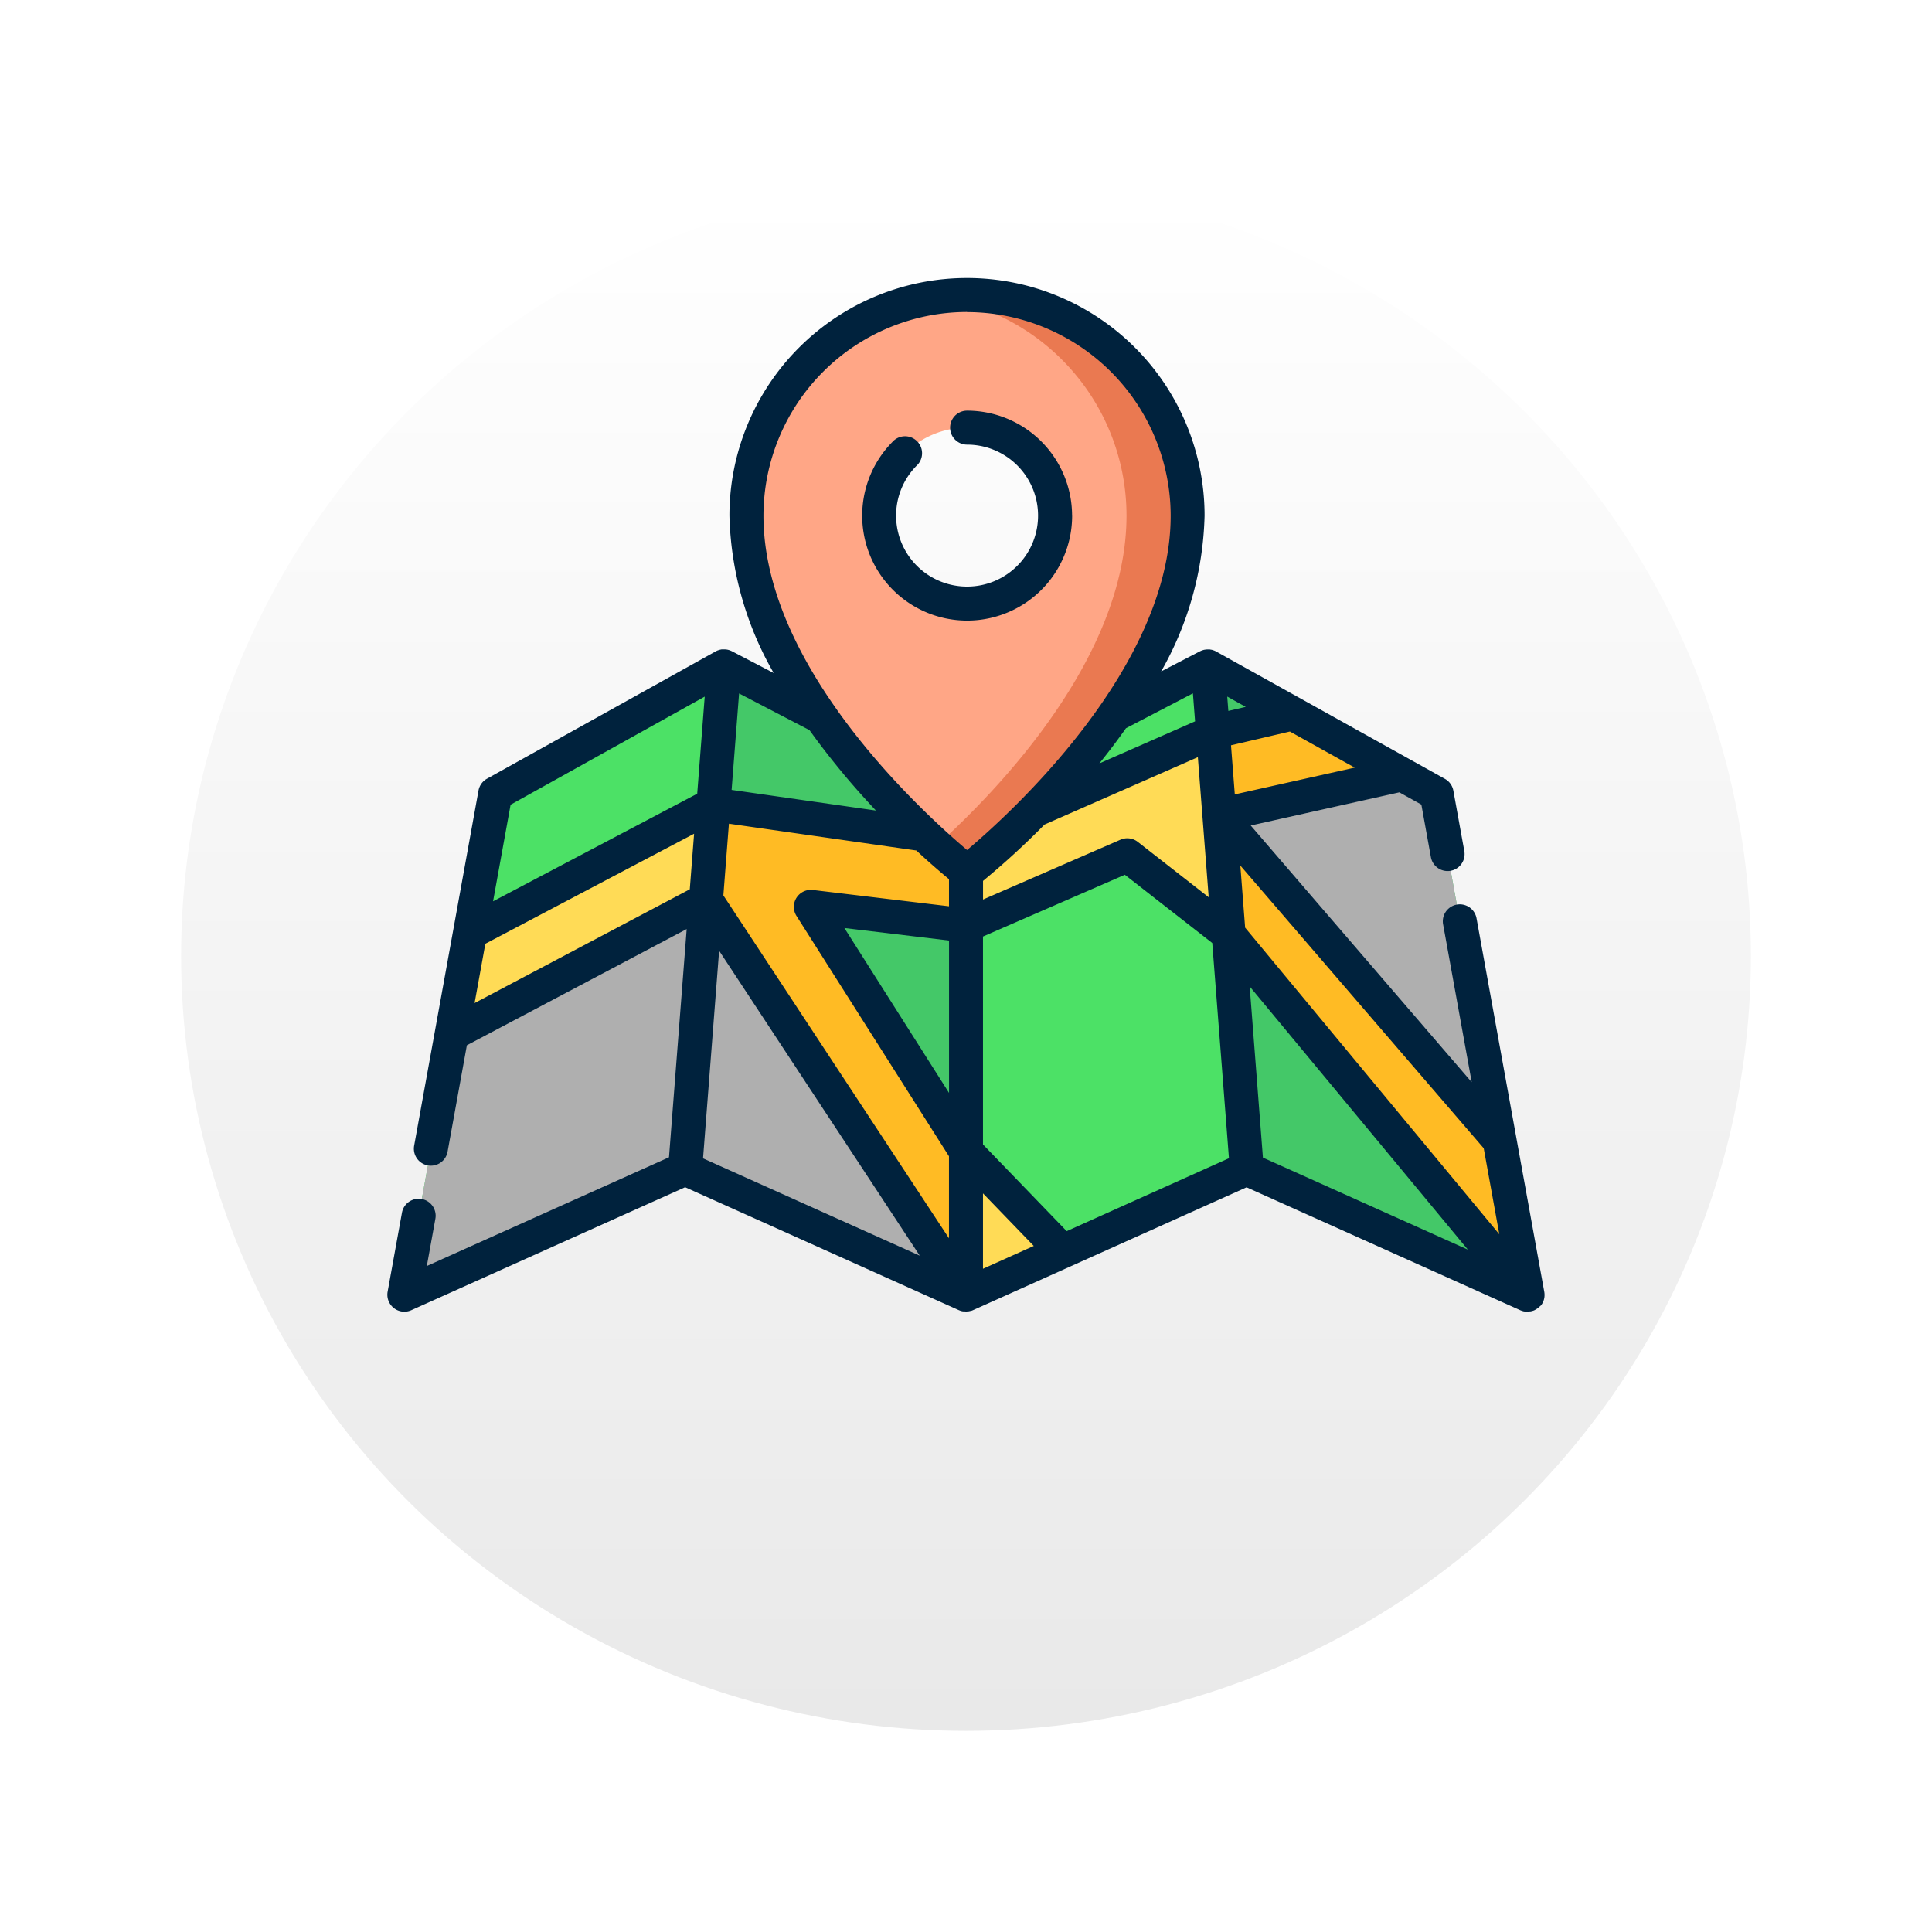 <svg xmlns="http://www.w3.org/2000/svg" xmlns:xlink="http://www.w3.org/1999/xlink" width="96" height="95" viewBox="0 0 96 95">
  <defs>
    <linearGradient id="linear-gradient" x1="0.5" x2="0.5" y2="1" gradientUnits="objectBoundingBox">
      <stop offset="0" stop-color="#fff"/>
      <stop offset="1" stop-color="#e9e9e9"/>
    </linearGradient>
    <filter id="Elipse_7662" x="0" y="0" width="96" height="95" filterUnits="userSpaceOnUse">
      <feOffset dy="3" input="SourceAlpha"/>
      <feGaussianBlur stdDeviation="3" result="blur"/>
      <feFlood flood-opacity="0.161"/>
      <feComposite operator="in" in2="blur"/>
      <feComposite in="SourceGraphic"/>
    </filter>
  </defs>
  <g id="Grupo_1085509" data-name="Grupo 1085509" transform="translate(-806 -6130)">
    <g transform="matrix(1, 0, 0, 1, 806, 6130)" filter="url(#Elipse_7662)">
      <ellipse id="Elipse_7662-2" data-name="Elipse 7662" cx="39" cy="38.5" rx="39" ry="38.5" transform="translate(9 6)" fill="url(#linear-gradient)"/>
    </g>
    <g id="Grupo_17357" data-name="Grupo 17357" transform="translate(825.251 6143.814)">
      <path id="Trazado_27610" data-name="Trazado 27610" d="M771.714,1997.522l13.953,6.265v-24.972l-12.018-6.265Z" transform="translate(-756.917 -1953.259)" fill="#44c868"/>
      <path id="Trazado_27611" data-name="Trazado 27611" d="M772.749,1994.45l12.917,19.633-13.953-6.265Z" transform="translate(-756.917 -1963.555)" fill="#afafaf"/>
      <path id="Trazado_27612" data-name="Trazado 27612" d="M759.333,1997.522l-13.953,6.265,4.517-24.908,11.37-6.329Z" transform="translate(-744.536 -1953.259)" fill="#4ce166"/>
      <path id="Trazado_27613" data-name="Trazado 27613" d="M747.729,2001.132l12.639-6.681-1.035,13.368-13.953,6.265Z" transform="translate(-744.536 -1963.555)" fill="#afafaf"/>
      <path id="Trazado_27614" data-name="Trazado 27614" d="M822.664,1997.522l13.953,6.265-4.517-24.908-11.37-6.329Z" transform="translate(-779.962 -1953.259)" fill="#44c868"/>
      <path id="Trazado_27615" data-name="Trazado 27615" d="M821.811,1984.71l13.923,16.173-3.126-17.239-1.723-.959Z" transform="translate(-780.47 -1958.024)" fill="#afafaf"/>
      <path id="Trazado_27616" data-name="Trazado 27616" d="M812,1997.522l-13.953,6.265v-24.972l12.018-6.265Z" transform="translate(-769.298 -1953.259)" fill="#4ce166"/>
      <path id="Trazado_27617" data-name="Trazado 27617" d="M749.814,1996.918l12.639-6.681.368-4.749-12.09,6.372Z" transform="translate(-746.621 -1959.342)" fill="#ffdb56"/>
      <g id="Grupo_17356" data-name="Grupo 17356" transform="translate(15.832 21.63)">
        <path id="Trazado_27618" data-name="Trazado 27618" d="M786.589,1987.285l-12.553-1.8-.368,4.749,12.917,19.633v-7.139l-7.708-12.147,7.711.923Z" transform="translate(-773.668 -1980.972)" fill="#ffbb24"/>
        <path id="Trazado_27619" data-name="Trazado 27619" d="M821.527,1982.02,830.6,1980l-5.445-3.031-3.949.923Z" transform="translate(-796.018 -1976.964)" fill="#ffbb24"/>
      </g>
      <path id="Trazado_27620" data-name="Trazado 27620" d="M811.1,1988.76l-.49-6.322h0l-.289-3.731-12.268,5.389v4.222l8.013-3.488Z" transform="translate(-769.301 -1956.153)" fill="#ffdb56"/>
      <path id="Trazado_27621" data-name="Trazado 27621" d="M822.269,1992.427l14.855,17.921-1.391-7.669-13.923-16.173Z" transform="translate(-780.47 -1959.82)" fill="#ffbb24"/>
      <path id="Trazado_27622" data-name="Trazado 27622" d="M788.423,1937.734a10.961,10.961,0,0,0-10.961,10.961c0,9.219,10.961,17.7,10.961,17.7s10.961-8.483,10.961-17.7A10.962,10.962,0,0,0,788.423,1937.734Zm0,15.333a4.372,4.372,0,1,1,4.372-4.372A4.372,4.372,0,0,1,788.423,1953.067Z" transform="translate(-759.62 -1936.89)" fill="#ffa686"/>
      <path id="Trazado_27623" data-name="Trazado 27623" d="M796.8,1937.734a11.073,11.073,0,0,0-1.519.105,10.963,10.963,0,0,1,9.442,10.856c0,7.062-6.432,13.692-9.442,16.407.919.829,1.519,1.294,1.519,1.294s10.962-8.483,10.962-17.7A10.962,10.962,0,0,0,796.8,1937.734Z" transform="translate(-767.998 -1936.89)" fill="#ea7951"/>
      <path id="Trazado_27624" data-name="Trazado 27624" d="M798.047,2018.03l4.808,4.98-4.808,2.159Z" transform="translate(-769.298 -1974.641)" fill="#ffdb56"/>
      <path id="Trazado_27625" data-name="Trazado 27625" d="M801.108,1987.186l.013-.015a.863.863,0,0,0,.067-.107.311.311,0,0,0,.015-.032.8.8,0,0,0,.036-.083c0-.014.009-.029.013-.044s.014-.053.019-.08.006-.031.007-.047a.791.791,0,0,0,.006-.087c0-.014,0-.028,0-.042a.838.838,0,0,0-.012-.13l-3.369-18.574a.844.844,0,0,0-1.661.3l1.424,7.854-10.981-12.755,7.385-1.648,1.094.609.475,2.619a.844.844,0,0,0,1.661-.3l-.546-3.011a.842.842,0,0,0-.42-.587h0l-11.371-6.33h0a.83.83,0,0,0-.1-.047l-.032-.01c-.024-.009-.048-.017-.072-.023l-.041-.008c-.022,0-.043-.009-.065-.011a.341.341,0,0,0-.045,0l-.064,0-.046,0-.063.006-.046.008c-.02,0-.04.009-.061.014l-.045.013-.058.022-.045.02-.019.009-1.928,1a16.409,16.409,0,0,0,2.159-7.743,11.805,11.805,0,1,0-23.61,0,16.46,16.46,0,0,0,2.2,7.821l-2.078-1.083-.02-.009-.043-.019-.059-.023-.045-.013c-.02-.005-.04-.011-.061-.014l-.046-.008c-.021,0-.041,0-.062-.006l-.046,0-.062,0-.047,0c-.021,0-.042.006-.062.01l-.044.009a.685.685,0,0,0-.068.021l-.036.011a.911.911,0,0,0-.1.047h0l-11.369,6.329a.843.843,0,0,0-.42.587h0l-3.2,17.657h0a.844.844,0,0,0,1.661.3l.961-5.3,10.922-5.774-.879,11.342-12.033,5.4.423-2.336a.844.844,0,1,0-1.661-.3l-.71,3.912a.844.844,0,0,0,1.176.92l13.607-6.109,13.6,6.107h0l0,0,.023.009.038.015.037.013.024.007.032.008.053.01.026,0,.017,0c.029,0,.057,0,.085.005h.016a.716.716,0,0,0,.1-.007h.013l.019,0a.727.727,0,0,0,.079-.018l.022,0h0l.007,0a.793.793,0,0,0,.1-.036l13.607-6.109h0l13.608,6.11.04.015c.013.005.026.011.04.015s.035.011.054.015a.3.3,0,0,0,.033.009c.021,0,.043.008.065.011l.023,0a.858.858,0,0,0,.09,0h0a.861.861,0,0,0,.122-.01l.029,0a.809.809,0,0,0,.12-.03l.007,0c.026-.01.052-.019.077-.031l.021-.012c.021-.011.041-.023.062-.036s.041-.025.06-.039l.021-.014c.015-.012.027-.025.042-.038s.023-.019.033-.03A.913.913,0,0,0,801.108,1987.186ZM777.54,1983.5l-4.159-4.308V1968.86l7.049-3.068,4.344,3.391.829,10.694Zm-4.159,1.868v-3.746l2.523,2.613Zm-3.311-20.782c.7.652,1.272,1.136,1.622,1.425v1.347l-6.764-.81a.844.844,0,0,0-.813,1.29l7.576,11.94v4.076l-11.21-17.037.137-1.774.139-1.789Zm6.375-1.292,7.613-3.345.539,6.96-3.525-2.752a.845.845,0,0,0-.856-.109l-6.833,2.974v-.925A39.7,39.7,0,0,0,776.445,1963.29Zm9.733,2.164-.01-.125,12.094,14.048.775,4.275-12.63-15.236Zm-.66-8.52.92.512-.865.2Zm-19.024,11.5,5.2.622v7.571Zm-6.224,1.128,9.969,15.152-10.768-4.835Zm26.363,1.773,10.841,13.079-10.183-4.572Zm5.221-10.872-5.96,1.331-.189-2.44,2.926-.684,3.224,1.794Zm-8.042-3.69.108,1.391-4.756,2.09q.708-.878,1.321-1.747Zm-11.222-18.942a10.129,10.129,0,0,1,10.117,10.117c0,7.571-7.986,14.813-10.117,16.61-2.131-1.8-10.117-9.039-10.117-16.61A10.129,10.129,0,0,1,772.591,1937.829Zm-6.128,22.966c.541.646,1.08,1.246,1.6,1.8l-7.172-1.026.371-4.793,3.5,1.823Q765.537,1959.687,766.463,1960.8Zm-6.908-3.861-.242,3.131-.131,1.693-10.144,5.347.871-4.8Zm-11.435,15.226.521-2.872.013-.074,10.373-5.467-.214,2.76Z" transform="translate(-743.788 -1936.141)" fill="#00223d"/>
      <path id="Trazado_27626" data-name="Trazado 27626" d="M798.737,1953.794a5.222,5.222,0,0,0-5.216-5.216.844.844,0,1,0,0,1.688,3.527,3.527,0,1,1-2.517,1.055.844.844,0,1,0-1.2-1.183,5.216,5.216,0,1,0,8.936,3.656Z" transform="translate(-764.717 -1941.988)" fill="#00223d"/>
    </g>
  </g>
</svg>
